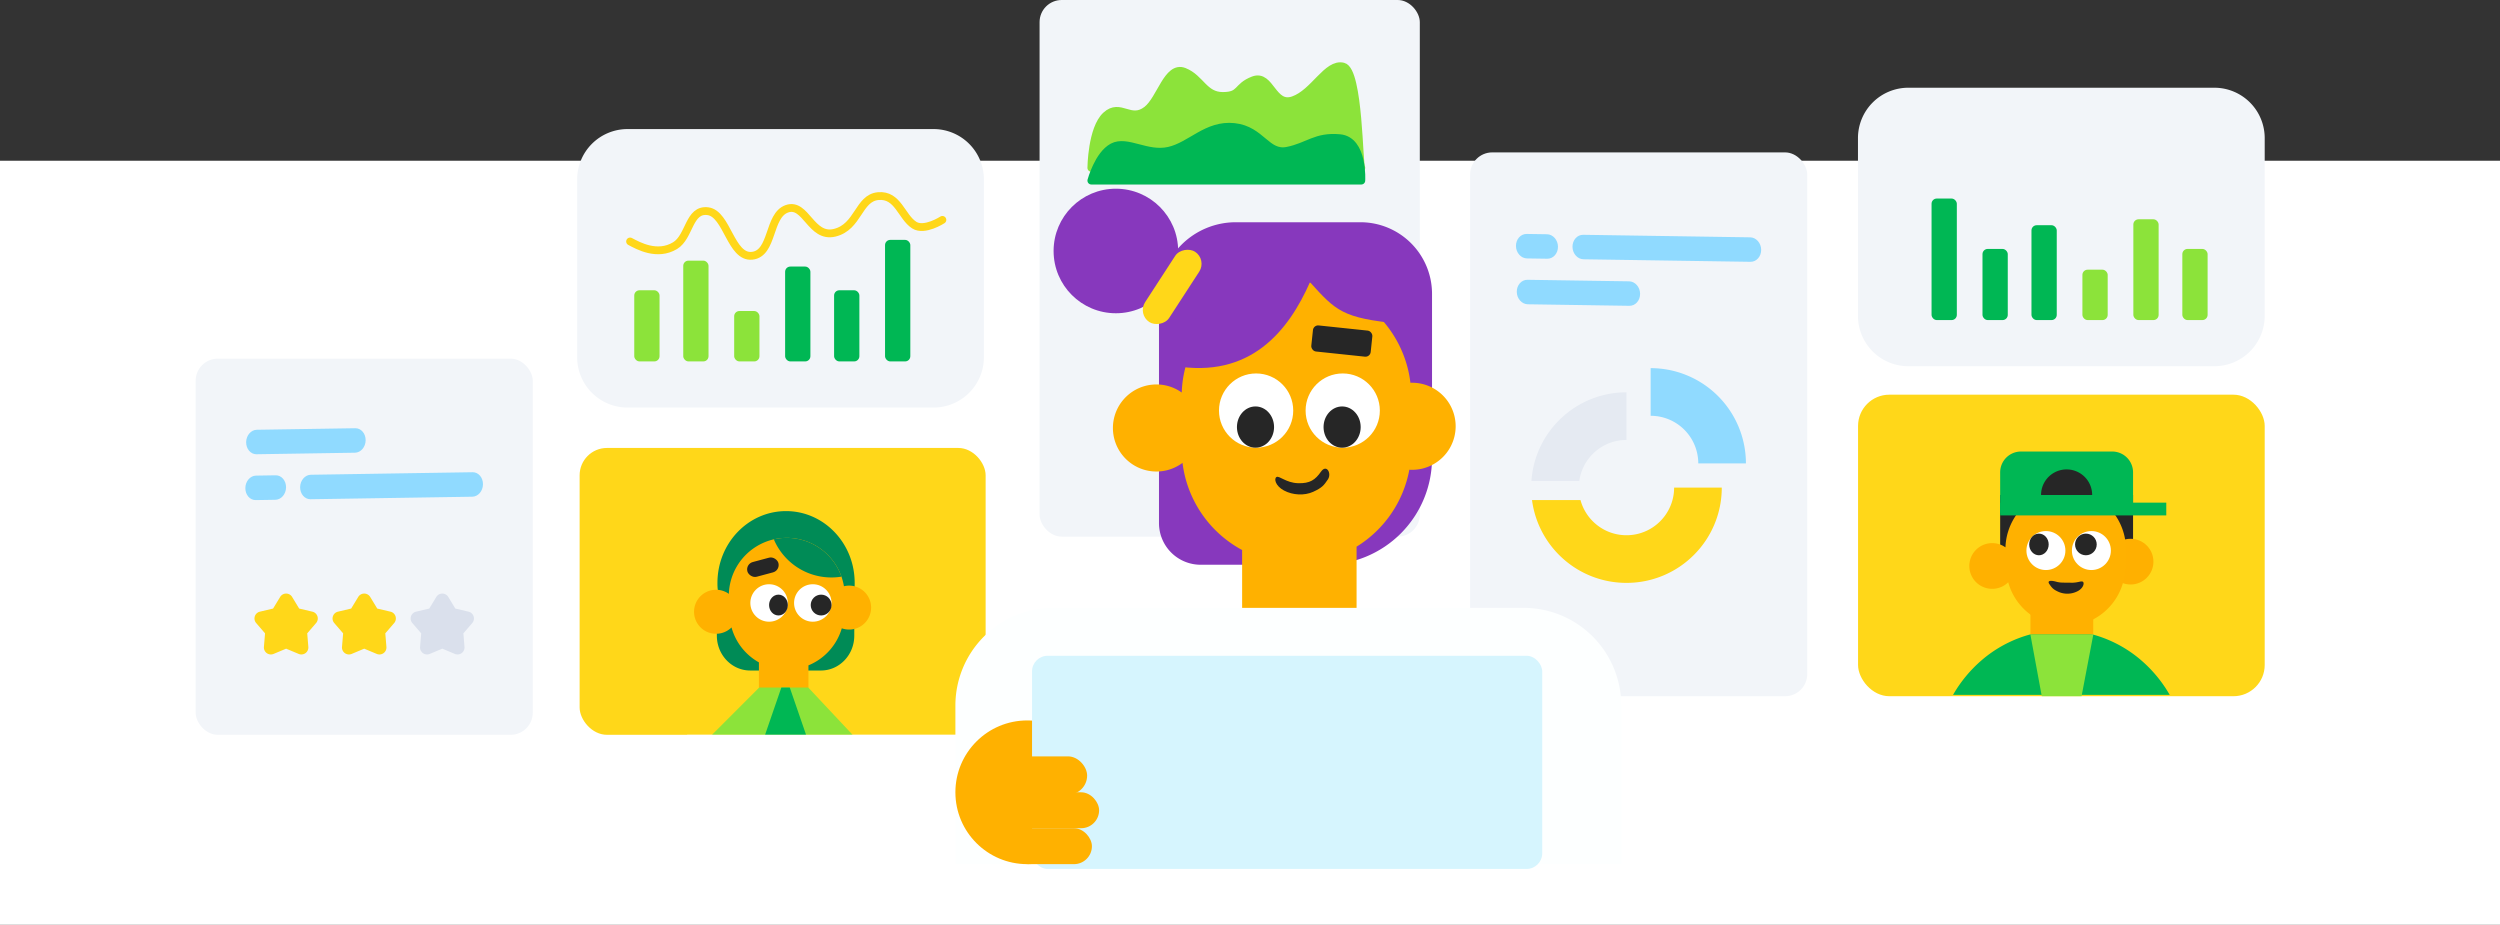 <svg xmlns="http://www.w3.org/2000/svg" width="1920" height="710.241" viewBox="0 0 1920 710.241">
  <rect x="0" y="0" width="1920" height="710.241" fill="#333333" stroke="none"/>
  <g id="Group_2086" data-name="Group 2086" transform="translate(-36.344 -50.32)">
    <g id="Group_2085" data-name="Group 2085" transform="translate(36.344 50.32)">
      <g id="Group_2084" data-name="Group 2084" transform="translate(0 0)">
        <rect id="BLOCK" width="1920" height="586.803" transform="translate(0 123.438)" fill="#fff"/>
        <g id="Group_1" data-name="Group 1" transform="translate(150.262 0)">
          <g id="GRAPH" transform="translate(293.001 99.126)">
            <path id="Path_5025" data-name="Path 5025" d="M38.683,0H273.691a38.683,38.683,0,0,1,38.683,38.683V175.2a38.683,38.683,0,0,1-38.683,38.683H38.683A38.683,38.683,0,0,1,0,175.2V38.683A38.683,38.683,0,0,1,38.683,0Z" transform="translate(0 0)" fill="#f2f5f9"/>
            <g id="Group_2063" data-name="Group 2063" transform="translate(43.849 85.107)">
              <g id="Group_2072" data-name="Group 2072" transform="translate(115.859)">
                <rect id="Rectangle_17925" data-name="Rectangle 17925" width="19.418" height="54.636" rx="4" transform="translate(37.616 38.701)" fill="#00b754"/>
                <rect id="Rectangle_17926" data-name="Rectangle 17926" width="19.418" height="93.337" rx="4" transform="translate(76.738)" fill="#00b754"/>
                <rect id="Rectangle_17924" data-name="Rectangle 17924" width="19.418" height="72.848" rx="4" transform="translate(0 20.489)" fill="#00b754"/>
              </g>
              <g id="Group_2071" data-name="Group 2071" transform="translate(0 15.936)">
                <rect id="Rectangle_17921" data-name="Rectangle 17921" width="19.418" height="54.636" rx="4" transform="translate(0 22.765)" fill="#8ce33a"/>
                <rect id="Rectangle_17923" data-name="Rectangle 17923" width="19.418" height="38.701" rx="4" transform="translate(76.738 38.701)" fill="#8ce33a"/>
                <rect id="Rectangle_17922" data-name="Rectangle 17922" width="19.418" height="77.401" rx="4" transform="translate(37.616)" fill="#8ce33a"/>
              </g>
            </g>
            <path id="Path_5024" data-name="Path 5024" d="M0,17.212c5.827,3.918,19.485,13.623,33.992,6.812C46.032,18.372,47.351-3.1,61.847.379S75.518,37.951,91.974,37.951,107.353,8.369,122.387,4.887s15.843,24.685,34.507,22.152S177.675,2.43,193.017,2.579s16.066,17.751,25.248,25.054c7.214,5.736,21.874-1.742,21.874-1.742" transform="matrix(0.995, -0.105, 0.105, 0.995, 38.836, 69.198)" fill="none" stroke="#ffd719" stroke-linecap="round" stroke-linejoin="round" stroke-width="6"/>
          </g>
          <g id="GRAPH-2" data-name="GRAPH" transform="translate(1276.657 67.373)">
            <path id="Path_5025-2" data-name="Path 5025" d="M273.691,0H38.683A38.683,38.683,0,0,0,0,38.683V175.2a38.683,38.683,0,0,0,38.683,38.683H273.691A38.683,38.683,0,0,0,312.374,175.2V38.683A38.683,38.683,0,0,0,273.691,0Z" transform="translate(0 0)" fill="#f2f5f9"/>
            <g id="Group_2063-2" data-name="Group 2063" transform="translate(56.51 85.107)">
              <g id="Group_2072-2" data-name="Group 2072" transform="translate(0)">
                <rect id="Rectangle_17925-2" data-name="Rectangle 17925" width="19.418" height="54.636" rx="4" transform="translate(39.121 38.701)" fill="#00b754"/>
                <rect id="Rectangle_17926-2" data-name="Rectangle 17926" width="19.418" height="93.337" rx="4" fill="#00b754"/>
                <rect id="Rectangle_17924-2" data-name="Rectangle 17924" width="19.418" height="72.848" rx="4" transform="translate(76.738 20.489)" fill="#00b754"/>
              </g>
              <g id="Group_2071-2" data-name="Group 2071" transform="translate(115.859 15.936)">
                <rect id="Rectangle_17921-2" data-name="Rectangle 17921" width="19.418" height="54.636" rx="4" transform="translate(76.738 22.765)" fill="#8ce33a"/>
                <rect id="Rectangle_17923-2" data-name="Rectangle 17923" width="19.418" height="38.701" rx="4" transform="translate(0 38.701)" fill="#8ce33a"/>
                <rect id="Rectangle_17922-2" data-name="Rectangle 17922" width="19.418" height="77.401" rx="4" transform="translate(39.122)" fill="#8ce33a"/>
              </g>
            </g>
          </g>
          <g id="Group_2076" data-name="Group 2076" transform="translate(0 117.039)">
            <g id="Group_2060" data-name="Group 2060" transform="translate(978.786 0)">
              <rect id="Rectangle_17937" data-name="Rectangle 17937" width="258.906" height="417.654" rx="17" transform="translate(0)" fill="#f2f5f9"/>
              <g id="Group_2017" data-name="Group 2017" transform="translate(47.082 165.695)" style="mix-blend-mode: multiply;isolation: isolate">
                <path id="Path_4959" data-name="Path 4959" d="M0,0V36.589A36.588,36.588,0,0,1,36.589,73.177H73.18A73.178,73.178,0,0,0,0,0Z" transform="translate(91.561 0)" fill="#90daff"/>
                <path id="Path_5026" data-name="Path 5026" d="M-2867.16,2682.715h-36.765a72.874,72.874,0,0,1,22.969-48.307,72.9,72.9,0,0,1,50.034-19.779v36.589h-.008a36.542,36.542,0,0,0-24.111,9.074,36.567,36.567,0,0,0-12.118,22.422Z" transform="translate(2903.926 -2596.073)" fill="#e5eaf2"/>
                <path id="Path_5027" data-name="Path 5027" d="M-2831.107,2690.814a72.84,72.84,0,0,1-26.351-4.889,72.907,72.907,0,0,1-22.1-13.446,73.088,73.088,0,0,1-24.1-45.242h37.238a36.374,36.374,0,0,0,4.923,10.775,36.689,36.689,0,0,0,7.986,8.549,36.43,36.43,0,0,0,10.359,5.632,36.506,36.506,0,0,0,12.05,2.031,36.33,36.33,0,0,0,14.24-2.875,36.455,36.455,0,0,0,11.63-7.841,36.466,36.466,0,0,0,7.84-11.631,36.351,36.351,0,0,0,2.876-14.24h36.592a72.727,72.727,0,0,1-5.751,28.484,72.931,72.931,0,0,1-15.684,23.26,72.918,72.918,0,0,1-23.26,15.684A72.732,72.732,0,0,1-2831.107,2690.814Z" transform="translate(2904.111 -2525.901)" fill="#ffd719"/>
              </g>
              <g id="Group_2079" data-name="Group 2079" transform="translate(35.208 62.629)">
                <path id="Path_5017" data-name="Path 5017" d="M8.229,0,136.443,1.943c4.61.07,8.4,4.336,8.466,9.529s-3.618,9.346-8.228,9.276L8.467,18.807C3.857,18.737.066,14.47,0,9.277S3.619-.069,8.229,0Z" transform="translate(43.415 0.657)" fill="#90daff"/>
                <path id="Path_5018" data-name="Path 5018" d="M8.229,0,23.8.237c4.61.07,8.4,4.336,8.466,9.529s-3.618,9.346-8.228,9.276L8.467,18.807C3.857,18.737.066,14.47,0,9.277S3.619-.069,8.229,0Z" transform="translate(0 0)" fill="#90daff"/>
                <path id="Path_5019" data-name="Path 5019" d="M8.229,0,86.248,1.183c4.61.07,8.4,4.336,8.466,9.529s-3.618,9.346-8.228,9.277L8.467,18.807C3.857,18.737.066,14.471,0,9.277S3.619-.069,8.229,0Z" transform="translate(0.629 35.209)" fill="#90daff"/>
              </g>
            </g>
            <g id="Group_2080" data-name="Group 2080" transform="translate(0 158.406)">
              <rect id="Rectangle_17937-2" data-name="Rectangle 17937" width="258.906" height="288.888" rx="17" fill="#f2f5f9"/>
              <g id="Group_2079-2" data-name="Group 2079" transform="translate(38.164 53.431)">
                <path id="Path_5017-2" data-name="Path 5017" d="M7.975,20.749,132.23,18.807c4.468-.07,8.141-4.336,8.2-9.529S136.927-.069,132.46,0L8.205,1.943C3.738,2.013.064,6.279,0,11.472S3.507,20.818,7.975,20.749Z" transform="translate(42.074 33.792)" fill="#90daff"/>
                <path id="Path_5018-2" data-name="Path 5018" d="M7.975,19.042l15.092-.236c4.468-.07,8.141-4.336,8.2-9.529S27.764-.069,23.3,0L8.205.237C3.738.307.064,4.573,0,9.766S3.507,19.112,7.975,19.042Z" transform="translate(0 36.155)" fill="#90daff"/>
                <path id="Path_5019-2" data-name="Path 5019" d="M7.975,19.988l75.609-1.182c4.468-.07,8.141-4.336,8.2-9.529S88.282-.069,83.814,0L8.205,1.183C3.738,1.252.064,5.519,0,10.712S3.507,20.058,7.975,19.988Z" transform="translate(0.609 0)" fill="#90daff"/>
              </g>
              <path id="Path_3964" data-name="Path 3964" d="M48.361,17.473a5.366,5.366,0,0,0-3.87-3.564l-10.169-2.4L28.9,2.579a5.365,5.365,0,0,0-9.171,0L14.3,11.509l-10.169,2.4A5.366,5.366,0,0,0,1.3,22.631L8.114,30.55,7.255,40.963a5.365,5.365,0,0,0,7.419,5.39l9.637-4.035,9.637,4.035a5.365,5.365,0,0,0,7.419-5.39L40.509,30.55l6.815-7.919A5.365,5.365,0,0,0,48.361,17.473Z" transform="translate(45.176 180.414)" fill="#ffd719"/>
              <path id="Path_5040" data-name="Path 5040" d="M48.361,17.473a5.366,5.366,0,0,0-3.87-3.564l-10.169-2.4L28.9,2.579a5.365,5.365,0,0,0-9.171,0L14.3,11.509l-10.169,2.4A5.366,5.366,0,0,0,1.3,22.631L8.114,30.55,7.255,40.963a5.365,5.365,0,0,0,7.419,5.39l9.637-4.035,9.637,4.035a5.365,5.365,0,0,0,7.419-5.39L40.509,30.55l6.815-7.919A5.365,5.365,0,0,0,48.361,17.473Z" transform="translate(105.141 180.414)" fill="#ffd719"/>
              <path id="Path_5041" data-name="Path 5041" d="M48.361,17.473a5.366,5.366,0,0,0-3.87-3.564l-10.169-2.4L28.9,2.579a5.365,5.365,0,0,0-9.171,0L14.3,11.509l-10.169,2.4A5.366,5.366,0,0,0,1.3,22.631L8.114,30.55,7.255,40.963a5.365,5.365,0,0,0,7.419,5.39l9.637-4.035,9.637,4.035a5.365,5.365,0,0,0,7.419-5.39L40.509,30.55l6.815-7.919A5.365,5.365,0,0,0,48.361,17.473Z" transform="translate(165.106 180.414)" fill="#dae0ec"/>
            </g>
            <g id="Group_2070" data-name="Group 2070" transform="translate(1276.725 186.08)">
              <rect id="Rectangle_17938" data-name="Rectangle 17938" width="312.306" height="231.574" rx="24" transform="translate(0 0)" fill="#ffd719"/>
              <g id="BOY-2" transform="translate(72.957 43.652)">
                <rect id="Rectangle_17717" data-name="Rectangle 17717" width="102.063" height="47.106" transform="translate(36.182 33.367)" fill="#262626"/>
                <g id="Group_1887" data-name="Group 1887" transform="translate(12.497 28.874)">
                  <ellipse id="Ellipse_507" data-name="Ellipse 507" cx="17.557" cy="17.557" rx="17.557" ry="17.557" transform="translate(106.281 38.137)" fill="#ffb000"/>
                  <path id="Path_4268" data-name="Path 4268" d="M51.757,145.691V95.63A45.833,45.833,0,0,1,29.878,67.713a17.556,17.556,0,1,1-2.125-26.8,46.282,46.282,0,0,1,92.537,1.558v8.846a46.587,46.587,0,0,1-.693,8.024A45.77,45.77,0,0,1,91.315,98.011v47.68Z" transform="translate(-0.002 3.815)" fill="#ffb100"/>
                  <path id="Path_4047" data-name="Path 4047" d="M599.38,354.049l-37.716,37.757H673.975l-35.407-37.757Z" transform="translate(-547.398 -234.509)" fill="#90daff"/>
                  <path id="Path_4259" data-name="Path 4259" d="M14228.413,22588.811l13.019-37.764h6.725l13.019,37.764Z" transform="translate(-14171.754 -22431.506)" fill="#dcf3f3"/>
                  <g id="Group_1824" data-name="Group 1824" transform="translate(43.853 32.21)">
                    <g id="Group_1822" data-name="Group 1822" transform="translate(0 0)">
                      <circle id="Ellipse_498" data-name="Ellipse 498" cx="14.968" cy="14.968" r="14.968" transform="translate(0 0)" fill="#fff"/>
                      <ellipse id="Ellipse_500" data-name="Ellipse 500" cx="7.484" cy="8.315" rx="7.484" ry="8.315" transform="translate(2.127 1.963)" fill="#262626"/>
                    </g>
                    <g id="Group_1823" data-name="Group 1823" transform="translate(34.925 0)">
                      <circle id="Ellipse_498-2" data-name="Ellipse 498" cx="14.968" cy="14.968" r="14.968" transform="translate(0 0)" fill="#fff"/>
                      <circle id="Ellipse_500-2" data-name="Ellipse 500" cx="8.315" cy="8.315" r="8.315" transform="translate(2.427 1.963)" fill="#262626"/>
                    </g>
                  </g>
                  <path id="Path_3691" data-name="Path 3691" d="M18.643,13.842c-3.1-2.724-5.218-3.219-9.8-5.668S1.124,6.107.2,4.841,1.658.3,6.568.025A17.092,17.092,0,0,1,20.049,5.607c3.167,3.719,3.46,5.208,4.006,8.693S21.747,16.566,18.643,13.842Z" transform="matrix(-0.899, 0.438, -0.438, -0.899, 89.421, 75.352)" fill="#262626"/>
                </g>
                <path id="Path_4269" data-name="Path 4269" d="M10770.975,22620.4c.148-.262.3-.516.449-.77a101.543,101.543,0,0,1,21.313-25.656A95.622,95.622,0,0,1,10821,22577a92.558,92.558,0,0,1,66.344,0,95.589,95.589,0,0,1,28.273,16.977,101.814,101.814,0,0,1,21.3,25.656c.152.254.3.508.449.77Z" transform="translate(-10770.975 -22433.514)" fill="#00b754"/>
                <g id="Group_1857" data-name="Group 1857" transform="translate(59.359 117.043)">
                  <path id="Intersection_103" data-name="Intersection 103" d="M8.786,47.6,0,0H48.407L39.339,47.6Z" transform="translate(0 23.284)" fill="#8ce33a"/>
                  <rect id="Rectangle_17678" data-name="Rectangle 17678" width="48.229" height="23.283" transform="translate(0.071 0)" fill="#ffb100"/>
                </g>
                <g id="CAP" transform="translate(36.182 0)">
                  <path id="Rectangle_17668" data-name="Rectangle 17668" d="M16,0H86.063a16,16,0,0,1,16,16V47.106a0,0,0,0,1,0,0H0a0,0,0,0,1,0,0V16A16,16,0,0,1,16,0Z" fill="#00b754"/>
                  <path id="Rectangle_17669" data-name="Rectangle 17669" d="M19.627,0h0A19.627,19.627,0,0,1,39.255,19.627v0a0,0,0,0,1,0,0H0a0,0,0,0,1,0,0v0A19.627,19.627,0,0,1,19.627,0Z" transform="translate(31.404 13.739)" fill="#262626"/>
                  <rect id="Rectangle_17670" data-name="Rectangle 17670" width="127.578" height="9.814" transform="translate(0 39.255)" fill="#00b754"/>
                </g>
              </g>
            </g>
            <g id="GIRL" transform="translate(294.891 226.988)">
              <rect id="Rectangle_17466" data-name="Rectangle 17466" width="311.816" height="220.304" rx="21" fill="#ffd719"/>
              <g id="Group_1829" data-name="Group 1829" transform="translate(87.932 48.496)">
                <path id="Path_4254" data-name="Path 4254" d="M12040.51,22667.611c-14.133,0-25.59-11.988-25.59-26.762v-20.074a27.762,27.762,0,0,1,1.7-9.6,42.306,42.306,0,0,1-1.243-10.768v-.109c0-30.436,23.588-55.107,52.69-55.107s52.7,24.672,52.7,55.107v.109a40.5,40.5,0,0,1-1.595,11.977,27.813,27.813,0,0,1,1.289,8.395v20.074c0,14.773-11.461,26.762-25.591,26.762Z" transform="translate(-11997.46 -22545.188)" fill="#008b56"/>
                <path id="Path_4587" data-name="Path 4587" d="M19353.684,20397.943V20349.8a44.069,44.069,0,0,1-21.037-26.834,16.9,16.9,0,1,1-2.047-25.775,44.507,44.507,0,0,1,88.377-5.854,16.878,16.878,0,1,1-1.65,32.3,44.107,44.107,0,0,1-25.605,28.459v45.848Z" transform="translate(-19303.924 -20233.623)" fill="#ffb100"/>
                <path id="Path_4255" data-name="Path 4255" d="M14241.2,22587.281a44.588,44.588,0,0,1,51.961,28.672,48.028,48.028,0,0,1-51.961-28.672Z" transform="translate(-14179.988 -22565.607)" fill="#008b56"/>
                <rect id="Rectangle_17600" data-name="Rectangle 17600" width="24.673" height="11.687" rx="5.844" transform="matrix(0.966, -0.259, 0.259, 0.966, 39.39, 40.641)" fill="#262626"/>
                <path id="Path_4047-2" data-name="Path 4047" d="M597.929,354.049l-36.265,36.3h107.99l-34.044-36.3Z" transform="translate(-547.947 -218.545)" fill="#8ce33a"/>
                <path id="Path_4259-2" data-name="Path 4259" d="M14228.412,22587.355l12.516-36.309h6.465l12.516,36.309Z" transform="translate(-14173.932 -22415.541)" fill="#00b754"/>
                <g id="Group_1824-2" data-name="Group 1824" transform="translate(43.175 56.166)">
                  <g id="Group_1822-2" data-name="Group 1822" transform="translate(0 0)">
                    <circle id="Ellipse_498-3" data-name="Ellipse 498" cx="14.392" cy="14.392" r="14.392" transform="translate(0 0)" fill="#fff"/>
                    <ellipse id="Ellipse_500-3" data-name="Ellipse 500" cx="7.196" cy="7.995" rx="7.196" ry="7.995" transform="translate(14.392 7.995)" fill="#262626"/>
                  </g>
                  <g id="Group_1823-2" data-name="Group 1823" transform="translate(33.581 0)">
                    <circle id="Ellipse_498-4" data-name="Ellipse 498" cx="14.392" cy="14.392" r="14.392" transform="translate(0 0)" fill="#fff"/>
                    <circle id="Ellipse_500-4" data-name="Ellipse 500" cx="7.995" cy="7.995" r="7.995" transform="translate(12.793 7.995)" fill="#262626"/>
                  </g>
                </g>
              </g>
            </g>
          </g>
          <g id="Group_2083" data-name="Group 2083" transform="translate(648.131)">
            <rect id="Rectangle_17937-3" data-name="Rectangle 17937" width="292.017" height="412.135" rx="17" fill="#f2f5f9"/>
            <g id="Group_2081" data-name="Group 2081" transform="translate(39.756 50.86)">
              <path id="Path_5032" data-name="Path 5032" d="M197.452,87.042c-1.893-.155-1.648-74.711-13.925-77.767s-22.226,20.161-38.3,25.783S127.8,14.686,114.584,19.732,105.531,31.84,91.066,31.84,74.114,18.244,61.373,13.2,43.344,34.4,32.762,42.588C20.011,52.46,12.406,36.742,1.4,46.856S-9.883,87.042-9.883,87.042Z" transform="translate(9.883 -8.999)" fill="#8ce33a" stroke="#8ce33a" stroke-linecap="round" stroke-linejoin="round" stroke-width="6"/>
              <path id="Path_5031" data-name="Path 5031" d="M197.452,48.787s1.882-30.874-16.529-32.585-24.137,6.411-40.213,9.667S120.816,9.877,99.827,7.634,66.687,22.017,49.693,25.869s-32.21-8.683-43.219-2.826S-9.883,48.787-9.883,48.787Z" transform="translate(9.883 39.059)" fill="#00b754" stroke="#00b754" stroke-linecap="round" stroke-linejoin="round" stroke-width="6"/>
            </g>
          </g>
        </g>
        <g id="TEACHER" transform="translate(527.716 144.927)">
          <g id="Group_1830" data-name="Group 1830" transform="translate(0 0)">
            <circle id="Ellipse_703" data-name="Ellipse 703" cx="47.827" cy="47.827" r="47.827" transform="translate(281.445 0)" fill="#8738bd"/>
            <path id="Rectangle_17761" data-name="Rectangle 17761" d="M59,0h95.7a55,55,0,0,1,55,55V181.05a82,82,0,0,1-82,82H32a32,32,0,0,1-32-32V59A59,59,0,0,1,59,0Z" transform="translate(362.384 25.752)" fill="#8738bd"/>
            <path id="Path_5043" data-name="Path 5043" d="M0,0H1146.013V133.117H0Z" transform="translate(0 419.408)" fill="#fff"/>
            <g id="TEACHER-2" data-name="TEACHER" transform="translate(327.008 51.379)">
              <g id="Group_1832" data-name="Group 1832" transform="translate(0 0)">
                <path id="Path_4585" data-name="Path 4585" d="M34.745,200.463c-.433.017-.867.025-1.3.025a33.439,33.439,0,1,1,0-66.878q1.079,0,2.141.067A88.216,88.216,0,0,1,76.1,74.587V25.764C76.1,1.492,95.78,0,120.052,0S164,1.492,164,25.764V72.02a88.2,88.2,0,0,1,45.776,66.933,33.438,33.438,0,1,1,.6,54.011,88.15,88.15,0,0,1-175.626,7.5Z" transform="translate(263.228 298.126) rotate(180)" fill="#ffb100"/>
                <path id="Path_4295" data-name="Path 4295" d="M120.749,1.175c31.9,4.484,44.91,23.953,64.182,47.893-6.2.224-7.608-5.1-13.982-5.647-43.556-2.012-48.883-7.167-70.013-28.252C86.538,53.022,59.34,91.9,0,84.711,11.766,24.873,65.133-6.637,120.749,1.175Z" transform="matrix(0.999, 0.052, -0.052, 0.999, 51.287, 0)" fill="#8738bd"/>
                <rect id="Rectangle_17600-2" data-name="Rectangle 17600" width="45.841" height="20.119" rx="4" transform="matrix(-0.995, -0.105, 0.105, -0.995, 197.543, 78.041)" fill="#262626"/>
                <g id="Group_1824-3" data-name="Group 1824" transform="translate(81.46 90.507)">
                  <g id="Group_1822-3" data-name="Group 1822" transform="translate(66.518 0)">
                    <ellipse id="Ellipse_498-5" data-name="Ellipse 498" cx="28.507" cy="28.507" rx="28.507" ry="28.507" transform="translate(0)" fill="#fff"/>
                    <ellipse id="Ellipse_500-5" data-name="Ellipse 500" cx="14.254" cy="15.837" rx="14.254" ry="15.837" transform="translate(13.788 25.34)" fill="#262626"/>
                  </g>
                  <g id="Group_1823-3" data-name="Group 1823" transform="translate(0 0)">
                    <ellipse id="Ellipse_498-6" data-name="Ellipse 498" cx="28.507" cy="28.507" rx="28.507" ry="28.507" fill="#fff"/>
                    <ellipse id="Ellipse_515" data-name="Ellipse 515" cx="14.254" cy="15.837" rx="14.254" ry="15.837" transform="translate(13.787 25.337)" fill="#262626"/>
                  </g>
                </g>
                <path id="Path_3691-2" data-name="Path 3691" d="M29.509,3.72C28.184,11.157,25.767,15.532,17.3,19.153S1.749,19.867.317,21.82,2.3,28.376,9.875,28.8s15.912-2.88,20.789-8.608S36,12.162,36.842,6.789,30.833-3.717,29.509,3.72Z" transform="translate(134.595 150.123) rotate(25)" fill="#262626"/>
              </g>
            </g>
            <path id="Rectangle_17798" data-name="Rectangle 17798" d="M75,0H436.383a75,75,0,0,1,75,75V196.827a0,0,0,0,1,0,0H0a0,0,0,0,1,0,0V75A75,75,0,0,1,75,0Z" transform="translate(206.026 321.913)" fill="#fdffff"/>
            <circle id="Ellipse_581" data-name="Ellipse 581" cx="55.185" cy="55.185" r="55.185" transform="translate(206.026 408.37)" fill="#ffb100"/>
            <rect id="Rectangle_17796" data-name="Rectangle 17796" width="391.815" height="163.716" rx="12" transform="translate(264.89 358.703)" fill="#d6f5fe"/>
            <rect id="Rectangle_17800" data-name="Rectangle 17800" width="62.543" height="27.593" rx="13.796" transform="translate(248.335 491.148)" fill="#ffb100"/>
            <rect id="Rectangle_17801" data-name="Rectangle 17801" width="71.741" height="27.593" rx="13.796" transform="translate(244.656 463.555)" fill="#ffb100"/>
            <rect id="Rectangle_17802" data-name="Rectangle 17802" width="71.741" height="29.432" rx="14.716" transform="translate(235.458 435.962)" fill="#ffb100"/>
            <rect id="Rectangle_17943" data-name="Rectangle 17943" width="64.383" height="22.074" rx="11.037" transform="matrix(0.545, -0.839, 0.839, 0.545, 345.711, 96.407)" fill="#ffd719"/>
          </g>
        </g>
      </g>
    </g>
  </g>
</svg>
